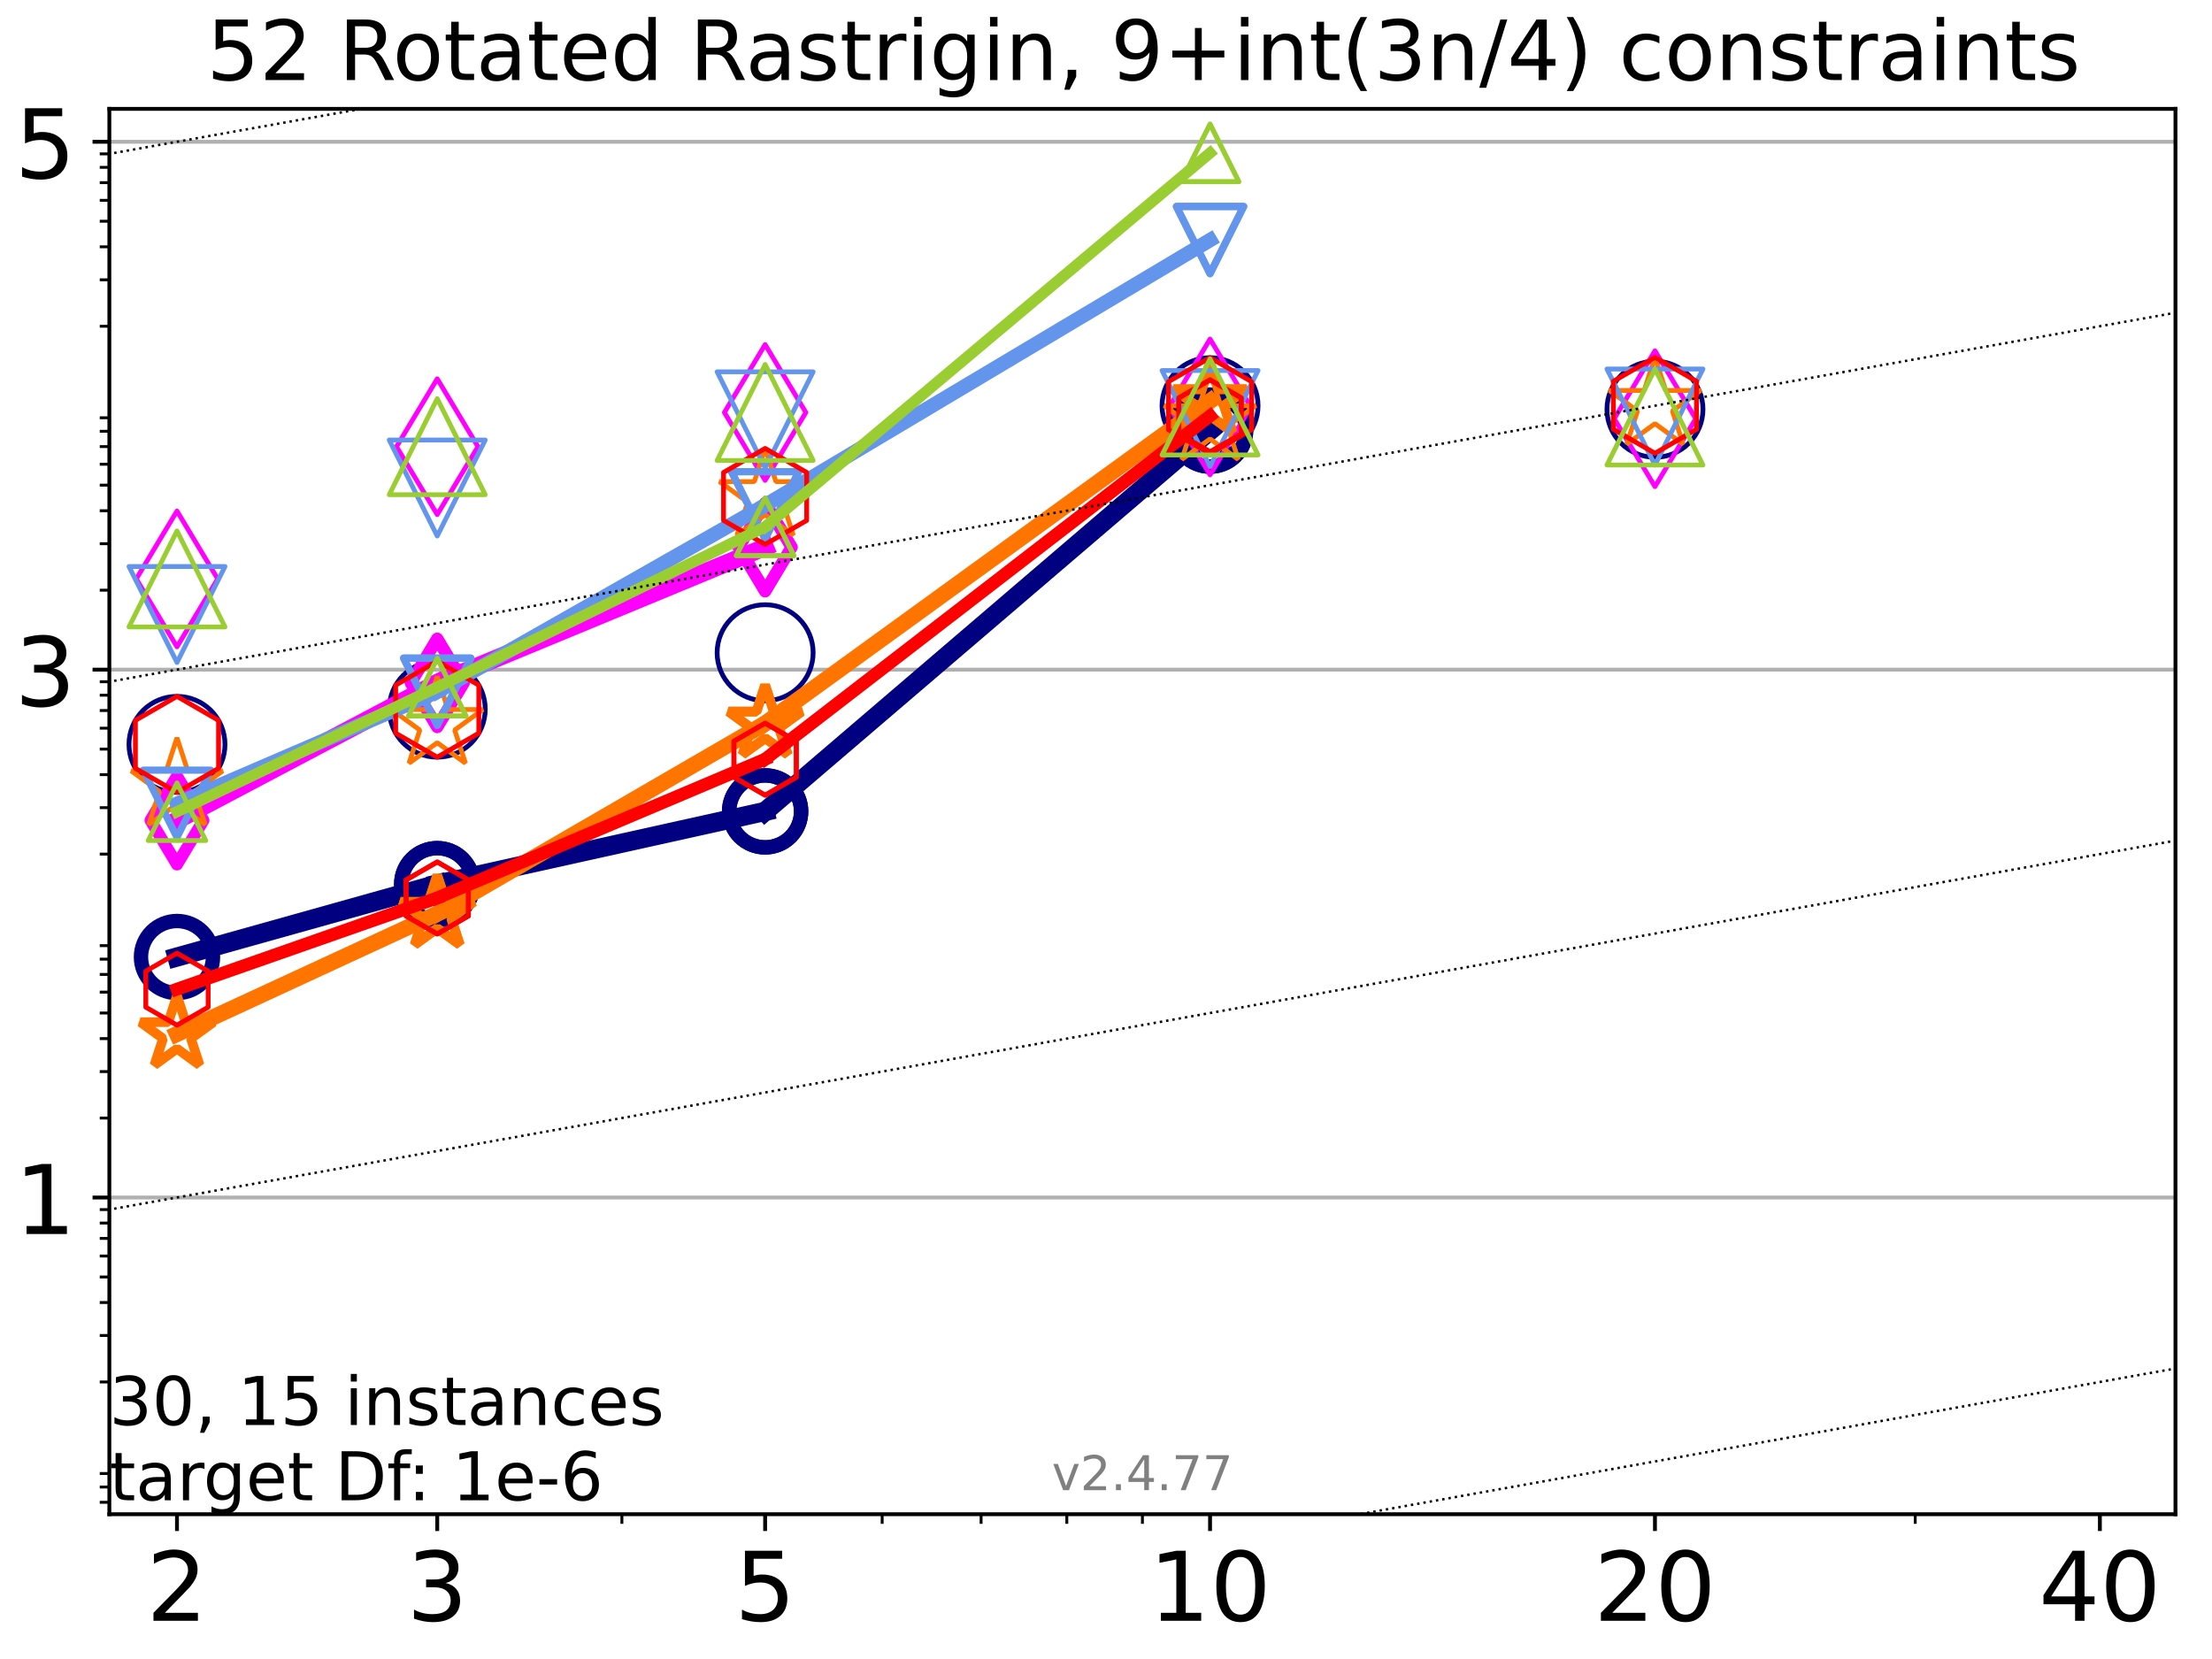 <?xml version="1.0" encoding="utf-8" standalone="no"?>
<!DOCTYPE svg PUBLIC "-//W3C//DTD SVG 1.1//EN"
  "http://www.w3.org/Graphics/SVG/1.1/DTD/svg11.dtd">
<!-- Created with matplotlib (https://matplotlib.org/) -->
<svg height="345.6pt" version="1.1" viewBox="0 0 460.8 345.6" width="460.8pt" xmlns="http://www.w3.org/2000/svg" xmlns:xlink="http://www.w3.org/1999/xlink">
 <defs>
  <style type="text/css">*{stroke-linecap:butt;stroke-linejoin:round;}</style>
 </defs>
 <g id="figure_1">
  <g id="patch_1">
   <path d="M 0 345.6 
L 460.8 345.6 
L 460.8 0 
L 0 0 
z
" style="fill:#ffffff;"/>
  </g>
  <g id="axes_1">
   <g id="patch_2">
    <path d="M 22.78 315.44 
L 453.192 315.44 
L 453.192 22.68 
L 22.78 22.68 
z
" style="fill:#ffffff;"/>
   </g>
   <g id="matplotlib.axis_1">
    <g id="xtick_1">
     <g id="line2d_1">
      <defs>
       <path d="M 0 0 
L 0 3.5 
" id="mae86526957" style="stroke:#000000;stroke-width:0.8;"/>
      </defs>
      <g>
       <use style="stroke:#000000;stroke-width:0.8;" x="36.868" xlink:href="#mae86526957" y="315.44"/>
      </g>
     </g>
     <g id="text_1">
      <!-- 2 -->
      <g transform="translate(30.506 337.637)scale(0.2 -0.2)">
       <defs>
        <path d="M 19.188 8.297 
L 53.609 8.297 
L 53.609 0 
L 7.328 0 
L 7.328 8.297 
Q 12.938 14.109 22.625 23.891 
Q 32.328 33.688 34.812 36.531 
Q 39.547 41.844 41.422 45.531 
Q 43.312 49.219 43.312 52.781 
Q 43.312 58.594 39.234 62.25 
Q 35.156 65.922 28.609 65.922 
Q 23.969 65.922 18.812 64.312 
Q 13.672 62.703 7.812 59.422 
L 7.812 69.391 
Q 13.766 71.781 18.938 73 
Q 24.125 74.219 28.422 74.219 
Q 39.75 74.219 46.484 68.547 
Q 53.219 62.891 53.219 53.422 
Q 53.219 48.922 51.531 44.891 
Q 49.859 40.875 45.406 35.406 
Q 44.188 33.984 37.641 27.219 
Q 31.109 20.453 19.188 8.297 
z
" id="DejaVuSans-50"/>
       </defs>
       <use xlink:href="#DejaVuSans-50"/>
      </g>
     </g>
    </g>
    <g id="xtick_2">
     <g id="line2d_2">
      <g>
       <use style="stroke:#000000;stroke-width:0.8;" x="91.085" xlink:href="#mae86526957" y="315.44"/>
      </g>
     </g>
     <g id="text_2">
      <!-- 3 -->
      <g transform="translate(84.723 337.637)scale(0.2 -0.2)">
       <defs>
        <path d="M 40.578 39.312 
Q 47.656 37.797 51.625 33 
Q 55.609 28.219 55.609 21.188 
Q 55.609 10.406 48.188 4.484 
Q 40.766 -1.422 27.094 -1.422 
Q 22.516 -1.422 17.656 -0.516 
Q 12.797 0.391 7.625 2.203 
L 7.625 11.719 
Q 11.719 9.328 16.594 8.109 
Q 21.484 6.891 26.812 6.891 
Q 36.078 6.891 40.938 10.547 
Q 45.797 14.203 45.797 21.188 
Q 45.797 27.641 41.281 31.266 
Q 36.766 34.906 28.719 34.906 
L 20.219 34.906 
L 20.219 43.016 
L 29.109 43.016 
Q 36.375 43.016 40.234 45.922 
Q 44.094 48.828 44.094 54.297 
Q 44.094 59.906 40.109 62.906 
Q 36.141 65.922 28.719 65.922 
Q 24.656 65.922 20.016 65.031 
Q 15.375 64.156 9.812 62.312 
L 9.812 71.094 
Q 15.438 72.656 20.344 73.438 
Q 25.25 74.219 29.594 74.219 
Q 40.828 74.219 47.359 69.109 
Q 53.906 64.016 53.906 55.328 
Q 53.906 49.266 50.438 45.094 
Q 46.969 40.922 40.578 39.312 
z
" id="DejaVuSans-51"/>
       </defs>
       <use xlink:href="#DejaVuSans-51"/>
      </g>
     </g>
    </g>
    <g id="xtick_3">
     <g id="line2d_3">
      <g>
       <use style="stroke:#000000;stroke-width:0.8;" x="159.39" xlink:href="#mae86526957" y="315.44"/>
      </g>
     </g>
     <g id="text_3">
      <!-- 5 -->
      <g transform="translate(153.028 337.637)scale(0.2 -0.2)">
       <defs>
        <path d="M 10.797 72.906 
L 49.516 72.906 
L 49.516 64.594 
L 19.828 64.594 
L 19.828 46.734 
Q 21.969 47.469 24.109 47.828 
Q 26.266 48.188 28.422 48.188 
Q 40.625 48.188 47.75 41.5 
Q 54.891 34.812 54.891 23.391 
Q 54.891 11.625 47.562 5.094 
Q 40.234 -1.422 26.906 -1.422 
Q 22.312 -1.422 17.547 -0.641 
Q 12.797 0.141 7.719 1.703 
L 7.719 11.625 
Q 12.109 9.234 16.797 8.062 
Q 21.484 6.891 26.703 6.891 
Q 35.156 6.891 40.078 11.328 
Q 45.016 15.766 45.016 23.391 
Q 45.016 31 40.078 35.438 
Q 35.156 39.891 26.703 39.891 
Q 22.75 39.891 18.812 39.016 
Q 14.891 38.141 10.797 36.281 
z
" id="DejaVuSans-53"/>
       </defs>
       <use xlink:href="#DejaVuSans-53"/>
      </g>
     </g>
    </g>
    <g id="xtick_4">
     <g id="line2d_4">
      <g>
       <use style="stroke:#000000;stroke-width:0.8;" x="252.074" xlink:href="#mae86526957" y="315.44"/>
      </g>
     </g>
     <g id="text_4">
      <!-- 10 -->
      <g transform="translate(239.349 337.637)scale(0.2 -0.2)">
       <defs>
        <path d="M 12.406 8.297 
L 28.516 8.297 
L 28.516 63.922 
L 10.984 60.406 
L 10.984 69.391 
L 28.422 72.906 
L 38.281 72.906 
L 38.281 8.297 
L 54.391 8.297 
L 54.391 0 
L 12.406 0 
z
" id="DejaVuSans-49"/>
        <path d="M 31.781 66.406 
Q 24.172 66.406 20.328 58.906 
Q 16.5 51.422 16.5 36.375 
Q 16.5 21.391 20.328 13.891 
Q 24.172 6.391 31.781 6.391 
Q 39.453 6.391 43.281 13.891 
Q 47.125 21.391 47.125 36.375 
Q 47.125 51.422 43.281 58.906 
Q 39.453 66.406 31.781 66.406 
z
M 31.781 74.219 
Q 44.047 74.219 50.516 64.516 
Q 56.984 54.828 56.984 36.375 
Q 56.984 17.969 50.516 8.266 
Q 44.047 -1.422 31.781 -1.422 
Q 19.531 -1.422 13.062 8.266 
Q 6.594 17.969 6.594 36.375 
Q 6.594 54.828 13.062 64.516 
Q 19.531 74.219 31.781 74.219 
z
" id="DejaVuSans-48"/>
       </defs>
       <use xlink:href="#DejaVuSans-49"/>
       <use x="63.623" xlink:href="#DejaVuSans-48"/>
      </g>
     </g>
    </g>
    <g id="xtick_5">
     <g id="line2d_5">
      <g>
       <use style="stroke:#000000;stroke-width:0.8;" x="344.758" xlink:href="#mae86526957" y="315.44"/>
      </g>
     </g>
     <g id="text_5">
      <!-- 20 -->
      <g transform="translate(332.033 337.637)scale(0.2 -0.2)">
       <use xlink:href="#DejaVuSans-50"/>
       <use x="63.623" xlink:href="#DejaVuSans-48"/>
      </g>
     </g>
    </g>
    <g id="xtick_6">
     <g id="line2d_6">
      <g>
       <use style="stroke:#000000;stroke-width:0.8;" x="437.443" xlink:href="#mae86526957" y="315.44"/>
      </g>
     </g>
     <g id="text_6">
      <!-- 40 -->
      <g transform="translate(424.718 337.637)scale(0.2 -0.2)">
       <defs>
        <path d="M 37.797 64.312 
L 12.891 25.391 
L 37.797 25.391 
z
M 35.203 72.906 
L 47.609 72.906 
L 47.609 25.391 
L 58.016 25.391 
L 58.016 17.188 
L 47.609 17.188 
L 47.609 0 
L 37.797 0 
L 37.797 17.188 
L 4.891 17.188 
L 4.891 26.703 
z
" id="DejaVuSans-52"/>
       </defs>
       <use xlink:href="#DejaVuSans-52"/>
       <use x="63.623" xlink:href="#DejaVuSans-48"/>
      </g>
     </g>
    </g>
    <g id="xtick_7">
     <g id="line2d_7">
      <defs>
       <path d="M 0 0 
L 0 2 
" id="m3d53a76d4c" style="stroke:#000000;stroke-width:0.6;"/>
      </defs>
      <g>
       <use style="stroke:#000000;stroke-width:0.6;" x="129.552" xlink:href="#m3d53a76d4c" y="315.44"/>
      </g>
     </g>
    </g>
    <g id="xtick_8">
     <g id="line2d_8">
      <g>
       <use style="stroke:#000000;stroke-width:0.6;" x="183.769" xlink:href="#m3d53a76d4c" y="315.44"/>
      </g>
     </g>
    </g>
    <g id="xtick_9">
     <g id="line2d_9">
      <g>
       <use style="stroke:#000000;stroke-width:0.6;" x="204.381" xlink:href="#m3d53a76d4c" y="315.44"/>
      </g>
     </g>
    </g>
    <g id="xtick_10">
     <g id="line2d_10">
      <g>
       <use style="stroke:#000000;stroke-width:0.6;" x="222.237" xlink:href="#m3d53a76d4c" y="315.44"/>
      </g>
     </g>
    </g>
    <g id="xtick_11">
     <g id="line2d_11">
      <g>
       <use style="stroke:#000000;stroke-width:0.6;" x="237.986" xlink:href="#m3d53a76d4c" y="315.44"/>
      </g>
     </g>
    </g>
    <g id="xtick_12">
     <g id="line2d_12">
      <g>
       <use style="stroke:#000000;stroke-width:0.6;" x="398.975" xlink:href="#m3d53a76d4c" y="315.44"/>
      </g>
     </g>
    </g>
   </g>
   <g id="matplotlib.axis_2">
    <g id="ytick_1">
     <g id="line2d_13">
      <path clip-path="url(#p079cf0fb38)" d="M 22.78 249.462 
L 453.192 249.462 
" style="fill:none;stroke:#b0b0b0;stroke-linecap:square;stroke-width:0.8;"/>
     </g>
     <g id="line2d_14">
      <defs>
       <path d="M 0 0 
L -3.5 0 
" id="mfc56968ac6" style="stroke:#000000;stroke-width:0.8;"/>
      </defs>
      <g>
       <use style="stroke:#000000;stroke-width:0.8;" x="22.78" xlink:href="#mfc56968ac6" y="249.462"/>
      </g>
     </g>
     <g id="text_7">
      <!-- 1 -->
      <g transform="translate(3.055 257.06)scale(0.2 -0.2)">
       <use xlink:href="#DejaVuSans-49"/>
      </g>
     </g>
    </g>
    <g id="ytick_2">
     <g id="line2d_15">
      <path clip-path="url(#p079cf0fb38)" d="M 22.78 139.498 
L 453.192 139.498 
" style="fill:none;stroke:#b0b0b0;stroke-linecap:square;stroke-width:0.8;"/>
     </g>
     <g id="line2d_16">
      <g>
       <use style="stroke:#000000;stroke-width:0.8;" x="22.78" xlink:href="#mfc56968ac6" y="139.498"/>
      </g>
     </g>
     <g id="text_8">
      <!-- 3 -->
      <g transform="translate(3.055 147.096)scale(0.2 -0.2)">
       <use xlink:href="#DejaVuSans-51"/>
      </g>
     </g>
    </g>
    <g id="ytick_3">
     <g id="line2d_17">
      <path clip-path="url(#p079cf0fb38)" d="M 22.78 29.534 
L 453.192 29.534 
" style="fill:none;stroke:#b0b0b0;stroke-linecap:square;stroke-width:0.8;"/>
     </g>
     <g id="line2d_18">
      <g>
       <use style="stroke:#000000;stroke-width:0.8;" x="22.78" xlink:href="#mfc56968ac6" y="29.534"/>
      </g>
     </g>
     <g id="text_9">
      <!-- 5 -->
      <g transform="translate(3.055 37.132)scale(0.2 -0.2)">
       <use xlink:href="#DejaVuSans-53"/>
      </g>
     </g>
    </g>
    <g id="ytick_4">
     <g id="line2d_19">
      <defs>
       <path d="M 0 0 
L -2 0 
" id="m9c754e60b7" style="stroke:#000000;stroke-width:0.6;"/>
      </defs>
      <g>
       <use style="stroke:#000000;stroke-width:0.6;" x="22.78" xlink:href="#m9c754e60b7" y="312.96"/>
      </g>
     </g>
    </g>
    <g id="ytick_5">
     <g id="line2d_20">
      <g>
       <use style="stroke:#000000;stroke-width:0.6;" x="22.78" xlink:href="#m9c754e60b7" y="309.772"/>
      </g>
     </g>
    </g>
    <g id="ytick_6">
     <g id="line2d_21">
      <g>
       <use style="stroke:#000000;stroke-width:0.6;" x="22.78" xlink:href="#m9c754e60b7" y="306.959"/>
      </g>
     </g>
    </g>
    <g id="ytick_7">
     <g id="line2d_22">
      <g>
       <use style="stroke:#000000;stroke-width:0.6;" x="22.78" xlink:href="#m9c754e60b7" y="287.892"/>
      </g>
     </g>
    </g>
    <g id="ytick_8">
     <g id="line2d_23">
      <g>
       <use style="stroke:#000000;stroke-width:0.6;" x="22.78" xlink:href="#m9c754e60b7" y="278.211"/>
      </g>
     </g>
    </g>
    <g id="ytick_9">
     <g id="line2d_24">
      <g>
       <use style="stroke:#000000;stroke-width:0.6;" x="22.78" xlink:href="#m9c754e60b7" y="271.341"/>
      </g>
     </g>
    </g>
    <g id="ytick_10">
     <g id="line2d_25">
      <g>
       <use style="stroke:#000000;stroke-width:0.6;" x="22.78" xlink:href="#m9c754e60b7" y="266.013"/>
      </g>
     </g>
    </g>
    <g id="ytick_11">
     <g id="line2d_26">
      <g>
       <use style="stroke:#000000;stroke-width:0.6;" x="22.78" xlink:href="#m9c754e60b7" y="261.659"/>
      </g>
     </g>
    </g>
    <g id="ytick_12">
     <g id="line2d_27">
      <g>
       <use style="stroke:#000000;stroke-width:0.6;" x="22.78" xlink:href="#m9c754e60b7" y="257.978"/>
      </g>
     </g>
    </g>
    <g id="ytick_13">
     <g id="line2d_28">
      <g>
       <use style="stroke:#000000;stroke-width:0.6;" x="22.78" xlink:href="#m9c754e60b7" y="254.79"/>
      </g>
     </g>
    </g>
    <g id="ytick_14">
     <g id="line2d_29">
      <g>
       <use style="stroke:#000000;stroke-width:0.6;" x="22.78" xlink:href="#m9c754e60b7" y="251.977"/>
      </g>
     </g>
    </g>
    <g id="ytick_15">
     <g id="line2d_30">
      <g>
       <use style="stroke:#000000;stroke-width:0.6;" x="22.78" xlink:href="#m9c754e60b7" y="232.91"/>
      </g>
     </g>
    </g>
    <g id="ytick_16">
     <g id="line2d_31">
      <g>
       <use style="stroke:#000000;stroke-width:0.6;" x="22.78" xlink:href="#m9c754e60b7" y="223.229"/>
      </g>
     </g>
    </g>
    <g id="ytick_17">
     <g id="line2d_32">
      <g>
       <use style="stroke:#000000;stroke-width:0.6;" x="22.78" xlink:href="#m9c754e60b7" y="216.359"/>
      </g>
     </g>
    </g>
    <g id="ytick_18">
     <g id="line2d_33">
      <g>
       <use style="stroke:#000000;stroke-width:0.6;" x="22.78" xlink:href="#m9c754e60b7" y="211.031"/>
      </g>
     </g>
    </g>
    <g id="ytick_19">
     <g id="line2d_34">
      <g>
       <use style="stroke:#000000;stroke-width:0.6;" x="22.78" xlink:href="#m9c754e60b7" y="206.677"/>
      </g>
     </g>
    </g>
    <g id="ytick_20">
     <g id="line2d_35">
      <g>
       <use style="stroke:#000000;stroke-width:0.6;" x="22.78" xlink:href="#m9c754e60b7" y="202.997"/>
      </g>
     </g>
    </g>
    <g id="ytick_21">
     <g id="line2d_36">
      <g>
       <use style="stroke:#000000;stroke-width:0.6;" x="22.78" xlink:href="#m9c754e60b7" y="199.808"/>
      </g>
     </g>
    </g>
    <g id="ytick_22">
     <g id="line2d_37">
      <g>
       <use style="stroke:#000000;stroke-width:0.6;" x="22.78" xlink:href="#m9c754e60b7" y="196.996"/>
      </g>
     </g>
    </g>
    <g id="ytick_23">
     <g id="line2d_38">
      <g>
       <use style="stroke:#000000;stroke-width:0.6;" x="22.78" xlink:href="#m9c754e60b7" y="177.928"/>
      </g>
     </g>
    </g>
    <g id="ytick_24">
     <g id="line2d_39">
      <g>
       <use style="stroke:#000000;stroke-width:0.6;" x="22.78" xlink:href="#m9c754e60b7" y="168.247"/>
      </g>
     </g>
    </g>
    <g id="ytick_25">
     <g id="line2d_40">
      <g>
       <use style="stroke:#000000;stroke-width:0.6;" x="22.78" xlink:href="#m9c754e60b7" y="161.377"/>
      </g>
     </g>
    </g>
    <g id="ytick_26">
     <g id="line2d_41">
      <g>
       <use style="stroke:#000000;stroke-width:0.6;" x="22.78" xlink:href="#m9c754e60b7" y="156.049"/>
      </g>
     </g>
    </g>
    <g id="ytick_27">
     <g id="line2d_42">
      <g>
       <use style="stroke:#000000;stroke-width:0.6;" x="22.78" xlink:href="#m9c754e60b7" y="151.695"/>
      </g>
     </g>
    </g>
    <g id="ytick_28">
     <g id="line2d_43">
      <g>
       <use style="stroke:#000000;stroke-width:0.6;" x="22.78" xlink:href="#m9c754e60b7" y="148.015"/>
      </g>
     </g>
    </g>
    <g id="ytick_29">
     <g id="line2d_44">
      <g>
       <use style="stroke:#000000;stroke-width:0.6;" x="22.78" xlink:href="#m9c754e60b7" y="144.826"/>
      </g>
     </g>
    </g>
    <g id="ytick_30">
     <g id="line2d_45">
      <g>
       <use style="stroke:#000000;stroke-width:0.6;" x="22.78" xlink:href="#m9c754e60b7" y="142.014"/>
      </g>
     </g>
    </g>
    <g id="ytick_31">
     <g id="line2d_46">
      <g>
       <use style="stroke:#000000;stroke-width:0.6;" x="22.78" xlink:href="#m9c754e60b7" y="122.947"/>
      </g>
     </g>
    </g>
    <g id="ytick_32">
     <g id="line2d_47">
      <g>
       <use style="stroke:#000000;stroke-width:0.6;" x="22.78" xlink:href="#m9c754e60b7" y="113.265"/>
      </g>
     </g>
    </g>
    <g id="ytick_33">
     <g id="line2d_48">
      <g>
       <use style="stroke:#000000;stroke-width:0.6;" x="22.78" xlink:href="#m9c754e60b7" y="106.395"/>
      </g>
     </g>
    </g>
    <g id="ytick_34">
     <g id="line2d_49">
      <g>
       <use style="stroke:#000000;stroke-width:0.6;" x="22.78" xlink:href="#m9c754e60b7" y="101.067"/>
      </g>
     </g>
    </g>
    <g id="ytick_35">
     <g id="line2d_50">
      <g>
       <use style="stroke:#000000;stroke-width:0.6;" x="22.78" xlink:href="#m9c754e60b7" y="96.713"/>
      </g>
     </g>
    </g>
    <g id="ytick_36">
     <g id="line2d_51">
      <g>
       <use style="stroke:#000000;stroke-width:0.6;" x="22.78" xlink:href="#m9c754e60b7" y="93.033"/>
      </g>
     </g>
    </g>
    <g id="ytick_37">
     <g id="line2d_52">
      <g>
       <use style="stroke:#000000;stroke-width:0.6;" x="22.78" xlink:href="#m9c754e60b7" y="89.844"/>
      </g>
     </g>
    </g>
    <g id="ytick_38">
     <g id="line2d_53">
      <g>
       <use style="stroke:#000000;stroke-width:0.6;" x="22.78" xlink:href="#m9c754e60b7" y="87.032"/>
      </g>
     </g>
    </g>
    <g id="ytick_39">
     <g id="line2d_54">
      <g>
       <use style="stroke:#000000;stroke-width:0.6;" x="22.78" xlink:href="#m9c754e60b7" y="67.965"/>
      </g>
     </g>
    </g>
    <g id="ytick_40">
     <g id="line2d_55">
      <g>
       <use style="stroke:#000000;stroke-width:0.6;" x="22.78" xlink:href="#m9c754e60b7" y="58.283"/>
      </g>
     </g>
    </g>
    <g id="ytick_41">
     <g id="line2d_56">
      <g>
       <use style="stroke:#000000;stroke-width:0.6;" x="22.78" xlink:href="#m9c754e60b7" y="51.413"/>
      </g>
     </g>
    </g>
    <g id="ytick_42">
     <g id="line2d_57">
      <g>
       <use style="stroke:#000000;stroke-width:0.6;" x="22.78" xlink:href="#m9c754e60b7" y="46.085"/>
      </g>
     </g>
    </g>
    <g id="ytick_43">
     <g id="line2d_58">
      <g>
       <use style="stroke:#000000;stroke-width:0.6;" x="22.78" xlink:href="#m9c754e60b7" y="41.732"/>
      </g>
     </g>
    </g>
    <g id="ytick_44">
     <g id="line2d_59">
      <g>
       <use style="stroke:#000000;stroke-width:0.6;" x="22.78" xlink:href="#m9c754e60b7" y="38.051"/>
      </g>
     </g>
    </g>
    <g id="ytick_45">
     <g id="line2d_60">
      <g>
       <use style="stroke:#000000;stroke-width:0.6;" x="22.78" xlink:href="#m9c754e60b7" y="34.862"/>
      </g>
     </g>
    </g>
    <g id="ytick_46">
     <g id="line2d_61">
      <g>
       <use style="stroke:#000000;stroke-width:0.6;" x="22.78" xlink:href="#m9c754e60b7" y="32.05"/>
      </g>
     </g>
    </g>
   </g>
   <g id="line2d_62">
    <path clip-path="url(#p079cf0fb38)" d="M 36.868 199.364 
L 91.085 184.18 
" style="fill:none;stroke:#000080;stroke-linecap:square;stroke-width:4;"/>
    <defs>
     <path d="M 0 7.5 
C 1.989 7.5 3.897 6.71 5.303 5.303 
C 6.71 3.897 7.5 1.989 7.5 0 
C 7.5 -1.989 6.71 -3.897 5.303 -5.303 
C 3.897 -6.71 1.989 -7.5 0 -7.5 
C -1.989 -7.5 -3.897 -6.71 -5.303 -5.303 
C -6.71 -3.897 -7.5 -1.989 -7.5 0 
C -7.5 1.989 -6.71 3.897 -5.303 5.303 
C -3.897 6.71 -1.989 7.5 0 7.5 
z
" id="mf73262ace4" style="stroke:#000080;stroke-width:3;"/>
    </defs>
    <g clip-path="url(#p079cf0fb38)">
     <use style="fill-opacity:0;stroke:#000080;stroke-width:3;" x="36.868" xlink:href="#mf73262ace4" y="199.364"/>
     <use style="fill-opacity:0;stroke:#000080;stroke-width:3;" x="91.085" xlink:href="#mf73262ace4" y="184.18"/>
    </g>
   </g>
   <g id="line2d_63">
    <path clip-path="url(#p079cf0fb38)" d="M 91.085 184.18 
L 159.39 169.027 
" style="fill:none;stroke:#000080;stroke-linecap:square;stroke-width:4;"/>
    <g clip-path="url(#p079cf0fb38)">
     <use style="fill-opacity:0;stroke:#000080;stroke-width:3;" x="91.085" xlink:href="#mf73262ace4" y="184.18"/>
     <use style="fill-opacity:0;stroke:#000080;stroke-width:3;" x="159.39" xlink:href="#mf73262ace4" y="169.027"/>
    </g>
   </g>
   <g id="line2d_64">
    <path clip-path="url(#p079cf0fb38)" d="M 159.39 169.027 
L 252.074 89.705 
" style="fill:none;stroke:#000080;stroke-linecap:square;stroke-width:4;"/>
    <g clip-path="url(#p079cf0fb38)">
     <use style="fill-opacity:0;stroke:#000080;stroke-width:3;" x="159.39" xlink:href="#mf73262ace4" y="169.027"/>
     <use style="fill-opacity:0;stroke:#000080;stroke-width:3;" x="252.074" xlink:href="#mf73262ace4" y="89.705"/>
    </g>
   </g>
   <g id="line2d_65">
    <path clip-path="url(#p079cf0fb38)" d="M 252.074 89.705 
" style="fill:none;stroke:#000080;stroke-linecap:square;stroke-width:4;"/>
    <g clip-path="url(#p079cf0fb38)">
     <use style="fill-opacity:0;stroke:#000080;stroke-width:3;" x="252.074" xlink:href="#mf73262ace4" y="89.705"/>
    </g>
   </g>
   <g id="line2d_66"/>
   <g id="line2d_67">
    <defs>
     <path d="M 0 10 
C 2.652 10 5.196 8.946 7.071 7.071 
C 8.946 5.196 10 2.652 10 0 
C 10 -2.652 8.946 -5.196 7.071 -7.071 
C 5.196 -8.946 2.652 -10 0 -10 
C -2.652 -10 -5.196 -8.946 -7.071 -7.071 
C -8.946 -5.196 -10 -2.652 -10 0 
C -10 2.652 -8.946 5.196 -7.071 7.071 
C -5.196 8.946 -2.652 10 0 10 
z
" id="m2a3a2e7d68" style="stroke:#000080;"/>
    </defs>
    <g clip-path="url(#p079cf0fb38)">
     <use style="fill-opacity:0;stroke:#000080;" x="36.868" xlink:href="#m2a3a2e7d68" y="155.067"/>
     <use style="fill-opacity:0;stroke:#000080;" x="91.085" xlink:href="#m2a3a2e7d68" y="147.732"/>
     <use style="fill-opacity:0;stroke:#000080;" x="159.39" xlink:href="#m2a3a2e7d68" y="135.974"/>
     <use style="fill-opacity:0;stroke:#000080;" x="252.074" xlink:href="#m2a3a2e7d68" y="84.512"/>
     <use style="fill-opacity:0;stroke:#000080;" x="344.758" xlink:href="#m2a3a2e7d68" y="85.258"/>
    </g>
   </g>
   <g id="line2d_68">
    <path clip-path="url(#p079cf0fb38)" d="M 36.868 170.89 
L 91.085 142.253 
" style="fill:none;stroke:#ff00ff;stroke-linecap:square;stroke-width:3.667;"/>
    <defs>
     <path d="M -0 9.192 
L 5.515 0 
L 0 -9.192 
L -5.515 -0 
z
" id="m92e50d3ba0" style="stroke:#ff00ff;stroke-linejoin:miter;stroke-width:2.5;"/>
    </defs>
    <g clip-path="url(#p079cf0fb38)">
     <use style="fill-opacity:0;stroke:#ff00ff;stroke-linejoin:miter;stroke-width:2.5;" x="36.868" xlink:href="#m92e50d3ba0" y="170.89"/>
     <use style="fill-opacity:0;stroke:#ff00ff;stroke-linejoin:miter;stroke-width:2.5;" x="91.085" xlink:href="#m92e50d3ba0" y="142.253"/>
    </g>
   </g>
   <g id="line2d_69">
    <path clip-path="url(#p079cf0fb38)" d="M 91.085 142.253 
L 159.39 113.993 
" style="fill:none;stroke:#ff00ff;stroke-linecap:square;stroke-width:3.667;"/>
    <g clip-path="url(#p079cf0fb38)">
     <use style="fill-opacity:0;stroke:#ff00ff;stroke-linejoin:miter;stroke-width:2.5;" x="91.085" xlink:href="#m92e50d3ba0" y="142.253"/>
     <use style="fill-opacity:0;stroke:#ff00ff;stroke-linejoin:miter;stroke-width:2.5;" x="159.39" xlink:href="#m92e50d3ba0" y="113.993"/>
    </g>
   </g>
   <g id="line2d_70">
    <path clip-path="url(#p079cf0fb38)" d="M 159.39 113.993 
" style="fill:none;stroke:#ff00ff;stroke-linecap:square;stroke-width:3.667;"/>
    <g clip-path="url(#p079cf0fb38)">
     <use style="fill-opacity:0;stroke:#ff00ff;stroke-linejoin:miter;stroke-width:2.5;" x="159.39" xlink:href="#m92e50d3ba0" y="113.993"/>
    </g>
   </g>
   <g id="line2d_71"/>
   <g id="line2d_72">
    <defs>
     <path d="M -0 14.142 
L 8.485 0 
L -0 -14.142 
L -8.485 -0 
z
" id="mb8b809260b" style="stroke:#ff00ff;stroke-linejoin:miter;"/>
    </defs>
    <g clip-path="url(#p079cf0fb38)">
     <use style="fill-opacity:0;stroke:#ff00ff;stroke-linejoin:miter;" x="36.868" xlink:href="#mb8b809260b" y="120.6"/>
     <use style="fill-opacity:0;stroke:#ff00ff;stroke-linejoin:miter;" x="91.085" xlink:href="#mb8b809260b" y="93.053"/>
     <use style="fill-opacity:0;stroke:#ff00ff;stroke-linejoin:miter;" x="159.39" xlink:href="#mb8b809260b" y="85.923"/>
     <use style="fill-opacity:0;stroke:#ff00ff;stroke-linejoin:miter;" x="252.074" xlink:href="#mb8b809260b" y="84.778"/>
     <use style="fill-opacity:0;stroke:#ff00ff;stroke-linejoin:miter;" x="344.758" xlink:href="#mb8b809260b" y="87.225"/>
    </g>
   </g>
   <g id="line2d_73">
    <path clip-path="url(#p079cf0fb38)" d="M 36.868 215.404 
L 91.085 190.335 
" style="fill:none;stroke:#ff7500;stroke-linecap:square;stroke-width:3.333;"/>
    <defs>
     <path d="M 0 -8 
L -1.796 -2.472 
L -7.608 -2.472 
L -2.906 0.944 
L -4.702 6.472 
L -0 3.056 
L 4.702 6.472 
L 2.906 0.944 
L 7.608 -2.472 
L 1.796 -2.472 
z
" id="m370c3e8945" style="stroke:#ff7500;stroke-linejoin:bevel;stroke-width:2;"/>
    </defs>
    <g clip-path="url(#p079cf0fb38)">
     <use style="fill-opacity:0;stroke:#ff7500;stroke-linejoin:bevel;stroke-width:2;" x="36.868" xlink:href="#m370c3e8945" y="215.404"/>
     <use style="fill-opacity:0;stroke:#ff7500;stroke-linejoin:bevel;stroke-width:2;" x="91.085" xlink:href="#m370c3e8945" y="190.335"/>
    </g>
   </g>
   <g id="line2d_74">
    <path clip-path="url(#p079cf0fb38)" d="M 91.085 190.335 
L 159.39 150.712 
" style="fill:none;stroke:#ff7500;stroke-linecap:square;stroke-width:3.333;"/>
    <g clip-path="url(#p079cf0fb38)">
     <use style="fill-opacity:0;stroke:#ff7500;stroke-linejoin:bevel;stroke-width:2;" x="91.085" xlink:href="#m370c3e8945" y="190.335"/>
     <use style="fill-opacity:0;stroke:#ff7500;stroke-linejoin:bevel;stroke-width:2;" x="159.39" xlink:href="#m370c3e8945" y="150.712"/>
    </g>
   </g>
   <g id="line2d_75">
    <path clip-path="url(#p079cf0fb38)" d="M 159.39 150.712 
L 252.074 83.554 
" style="fill:none;stroke:#ff7500;stroke-linecap:square;stroke-width:3.333;"/>
    <g clip-path="url(#p079cf0fb38)">
     <use style="fill-opacity:0;stroke:#ff7500;stroke-linejoin:bevel;stroke-width:2;" x="159.39" xlink:href="#m370c3e8945" y="150.712"/>
     <use style="fill-opacity:0;stroke:#ff7500;stroke-linejoin:bevel;stroke-width:2;" x="252.074" xlink:href="#m370c3e8945" y="83.554"/>
    </g>
   </g>
   <g id="line2d_76">
    <path clip-path="url(#p079cf0fb38)" d="M 252.074 83.554 
" style="fill:none;stroke:#ff7500;stroke-linecap:square;stroke-width:3.333;"/>
    <g clip-path="url(#p079cf0fb38)">
     <use style="fill-opacity:0;stroke:#ff7500;stroke-linejoin:bevel;stroke-width:2;" x="252.074" xlink:href="#m370c3e8945" y="83.554"/>
    </g>
   </g>
   <g id="line2d_77"/>
   <g id="line2d_78">
    <defs>
     <path d="M 0 -10 
L -2.245 -3.09 
L -9.511 -3.09 
L -3.633 1.18 
L -5.878 8.09 
L -0 3.82 
L 5.878 8.09 
L 3.633 1.18 
L 9.511 -3.09 
L 2.245 -3.09 
z
" id="m6807cec8c3" style="stroke:#ff7500;stroke-linejoin:bevel;"/>
    </defs>
    <g clip-path="url(#p079cf0fb38)">
     <use style="fill-opacity:0;stroke:#ff7500;stroke-linejoin:bevel;" x="36.868" xlink:href="#m6807cec8c3" y="163.695"/>
     <use style="fill-opacity:0;stroke:#ff7500;stroke-linejoin:bevel;" x="91.085" xlink:href="#m6807cec8c3" y="150.9"/>
     <use style="fill-opacity:0;stroke:#ff7500;stroke-linejoin:bevel;" x="159.39" xlink:href="#m6807cec8c3" y="103.415"/>
     <use style="fill-opacity:0;stroke:#ff7500;stroke-linejoin:bevel;" x="252.074" xlink:href="#m6807cec8c3" y="87.613"/>
     <use style="fill-opacity:0;stroke:#ff7500;stroke-linejoin:bevel;" x="344.758" xlink:href="#m6807cec8c3" y="84.432"/>
    </g>
   </g>
   <g id="line2d_79">
    <path clip-path="url(#p079cf0fb38)" d="M 36.868 167.435 
L 91.085 144.098 
" style="fill:none;stroke:#6495ed;stroke-linecap:square;stroke-width:3;"/>
    <defs>
     <path d="M -0 7 
L 7 -7 
L -7 -7 
z
" id="ma1ab4fda0b" style="stroke:#6495ed;stroke-linejoin:miter;stroke-width:1.5;"/>
    </defs>
    <g clip-path="url(#p079cf0fb38)">
     <use style="fill-opacity:0;stroke:#6495ed;stroke-linejoin:miter;stroke-width:1.5;" x="36.868" xlink:href="#ma1ab4fda0b" y="167.435"/>
     <use style="fill-opacity:0;stroke:#6495ed;stroke-linejoin:miter;stroke-width:1.5;" x="91.085" xlink:href="#ma1ab4fda0b" y="144.098"/>
    </g>
   </g>
   <g id="line2d_80">
    <path clip-path="url(#p079cf0fb38)" d="M 91.085 144.098 
L 159.39 105.256 
" style="fill:none;stroke:#6495ed;stroke-linecap:square;stroke-width:3;"/>
    <g clip-path="url(#p079cf0fb38)">
     <use style="fill-opacity:0;stroke:#6495ed;stroke-linejoin:miter;stroke-width:1.5;" x="91.085" xlink:href="#ma1ab4fda0b" y="144.098"/>
     <use style="fill-opacity:0;stroke:#6495ed;stroke-linejoin:miter;stroke-width:1.5;" x="159.39" xlink:href="#ma1ab4fda0b" y="105.256"/>
    </g>
   </g>
   <g id="line2d_81">
    <path clip-path="url(#p079cf0fb38)" d="M 159.39 105.256 
L 252.074 50.011 
" style="fill:none;stroke:#6495ed;stroke-linecap:square;stroke-width:3;"/>
    <g clip-path="url(#p079cf0fb38)">
     <use style="fill-opacity:0;stroke:#6495ed;stroke-linejoin:miter;stroke-width:1.5;" x="159.39" xlink:href="#ma1ab4fda0b" y="105.256"/>
     <use style="fill-opacity:0;stroke:#6495ed;stroke-linejoin:miter;stroke-width:1.5;" x="252.074" xlink:href="#ma1ab4fda0b" y="50.011"/>
    </g>
   </g>
   <g id="line2d_82">
    <path clip-path="url(#p079cf0fb38)" d="M 252.074 50.011 
" style="fill:none;stroke:#6495ed;stroke-linecap:square;stroke-width:3;"/>
    <g clip-path="url(#p079cf0fb38)">
     <use style="fill-opacity:0;stroke:#6495ed;stroke-linejoin:miter;stroke-width:1.5;" x="252.074" xlink:href="#ma1ab4fda0b" y="50.011"/>
    </g>
   </g>
   <g id="line2d_83"/>
   <g id="line2d_84">
    <defs>
     <path d="M -0 10 
L 10 -10 
L -10 -10 
z
" id="m857083b3bb" style="stroke:#6495ed;stroke-linejoin:miter;"/>
    </defs>
    <g clip-path="url(#p079cf0fb38)">
     <use style="fill-opacity:0;stroke:#6495ed;stroke-linejoin:miter;" x="36.868" xlink:href="#m857083b3bb" y="128.015"/>
     <use style="fill-opacity:0;stroke:#6495ed;stroke-linejoin:miter;" x="91.085" xlink:href="#m857083b3bb" y="101.663"/>
     <use style="fill-opacity:0;stroke:#6495ed;stroke-linejoin:miter;" x="159.39" xlink:href="#m857083b3bb" y="87.459"/>
     <use style="fill-opacity:0;stroke:#6495ed;stroke-linejoin:miter;" x="252.074" xlink:href="#m857083b3bb" y="87.188"/>
     <use style="fill-opacity:0;stroke:#6495ed;stroke-linejoin:miter;" x="344.758" xlink:href="#m857083b3bb" y="86.873"/>
    </g>
   </g>
   <g id="line2d_85">
    <path clip-path="url(#p079cf0fb38)" d="M 36.868 206.062 
L 91.085 187.06 
" style="fill:none;stroke:#ff0000;stroke-linecap:square;stroke-width:2.667;"/>
    <defs>
     <path d="M 0 -7.5 
L -6.495 -3.75 
L -6.495 3.75 
L -0 7.5 
L 6.495 3.75 
L 6.495 -3.75 
z
" id="mc0e307cf5b" style="stroke:#ff0000;stroke-linejoin:miter;"/>
    </defs>
    <g clip-path="url(#p079cf0fb38)">
     <use style="fill-opacity:0;stroke:#ff0000;stroke-linejoin:miter;" x="36.868" xlink:href="#mc0e307cf5b" y="206.062"/>
     <use style="fill-opacity:0;stroke:#ff0000;stroke-linejoin:miter;" x="91.085" xlink:href="#mc0e307cf5b" y="187.06"/>
    </g>
   </g>
   <g id="line2d_86">
    <path clip-path="url(#p079cf0fb38)" d="M 91.085 187.06 
L 159.39 158.154 
" style="fill:none;stroke:#ff0000;stroke-linecap:square;stroke-width:2.667;"/>
    <g clip-path="url(#p079cf0fb38)">
     <use style="fill-opacity:0;stroke:#ff0000;stroke-linejoin:miter;" x="91.085" xlink:href="#mc0e307cf5b" y="187.06"/>
     <use style="fill-opacity:0;stroke:#ff0000;stroke-linejoin:miter;" x="159.39" xlink:href="#mc0e307cf5b" y="158.154"/>
    </g>
   </g>
   <g id="line2d_87">
    <path clip-path="url(#p079cf0fb38)" d="M 159.39 158.154 
L 252.074 86.637 
" style="fill:none;stroke:#ff0000;stroke-linecap:square;stroke-width:2.667;"/>
    <g clip-path="url(#p079cf0fb38)">
     <use style="fill-opacity:0;stroke:#ff0000;stroke-linejoin:miter;" x="159.39" xlink:href="#mc0e307cf5b" y="158.154"/>
     <use style="fill-opacity:0;stroke:#ff0000;stroke-linejoin:miter;" x="252.074" xlink:href="#mc0e307cf5b" y="86.637"/>
    </g>
   </g>
   <g id="line2d_88">
    <path clip-path="url(#p079cf0fb38)" d="M 252.074 86.637 
" style="fill:none;stroke:#ff0000;stroke-linecap:square;stroke-width:2.667;"/>
    <g clip-path="url(#p079cf0fb38)">
     <use style="fill-opacity:0;stroke:#ff0000;stroke-linejoin:miter;" x="252.074" xlink:href="#mc0e307cf5b" y="86.637"/>
    </g>
   </g>
   <g id="line2d_89"/>
   <g id="line2d_90">
    <defs>
     <path d="M 0 -10 
L -8.66 -5 
L -8.66 5 
L -0 10 
L 8.66 5 
L 8.66 -5 
z
" id="mc508563a2e" style="stroke:#ff0000;stroke-linejoin:miter;"/>
    </defs>
    <g clip-path="url(#p079cf0fb38)">
     <use style="fill-opacity:0;stroke:#ff0000;stroke-linejoin:miter;" x="36.868" xlink:href="#mc508563a2e" y="155.067"/>
     <use style="fill-opacity:0;stroke:#ff0000;stroke-linejoin:miter;" x="91.085" xlink:href="#mc508563a2e" y="147.732"/>
     <use style="fill-opacity:0;stroke:#ff0000;stroke-linejoin:miter;" x="159.39" xlink:href="#mc508563a2e" y="103.415"/>
     <use style="fill-opacity:0;stroke:#ff0000;stroke-linejoin:miter;" x="252.074" xlink:href="#mc508563a2e" y="84.512"/>
     <use style="fill-opacity:0;stroke:#ff0000;stroke-linejoin:miter;" x="344.758" xlink:href="#mc508563a2e" y="84.432"/>
    </g>
   </g>
   <g id="line2d_91">
    <path clip-path="url(#p079cf0fb38)" d="M 36.868 169.1 
L 91.085 143.158 
" style="fill:none;stroke:#9acd32;stroke-linecap:square;stroke-width:2.333;"/>
    <defs>
     <path d="M 0 -6 
L -6 6 
L 6 6 
z
" id="m6e98302b5c" style="stroke:#9acd32;stroke-linejoin:miter;"/>
    </defs>
    <g clip-path="url(#p079cf0fb38)">
     <use style="fill-opacity:0;stroke:#9acd32;stroke-linejoin:miter;" x="36.868" xlink:href="#m6e98302b5c" y="169.1"/>
     <use style="fill-opacity:0;stroke:#9acd32;stroke-linejoin:miter;" x="91.085" xlink:href="#m6e98302b5c" y="143.158"/>
    </g>
   </g>
   <g id="line2d_92">
    <path clip-path="url(#p079cf0fb38)" d="M 91.085 143.158 
L 159.39 109.751 
" style="fill:none;stroke:#9acd32;stroke-linecap:square;stroke-width:2.333;"/>
    <g clip-path="url(#p079cf0fb38)">
     <use style="fill-opacity:0;stroke:#9acd32;stroke-linejoin:miter;" x="91.085" xlink:href="#m6e98302b5c" y="143.158"/>
     <use style="fill-opacity:0;stroke:#9acd32;stroke-linejoin:miter;" x="159.39" xlink:href="#m6e98302b5c" y="109.751"/>
    </g>
   </g>
   <g id="line2d_93">
    <path clip-path="url(#p079cf0fb38)" d="M 159.39 109.751 
L 252.074 31.857 
" style="fill:none;stroke:#9acd32;stroke-linecap:square;stroke-width:2.333;"/>
    <g clip-path="url(#p079cf0fb38)">
     <use style="fill-opacity:0;stroke:#9acd32;stroke-linejoin:miter;" x="159.39" xlink:href="#m6e98302b5c" y="109.751"/>
     <use style="fill-opacity:0;stroke:#9acd32;stroke-linejoin:miter;" x="252.074" xlink:href="#m6e98302b5c" y="31.857"/>
    </g>
   </g>
   <g id="line2d_94">
    <path clip-path="url(#p079cf0fb38)" d="M 252.074 31.857 
" style="fill:none;stroke:#9acd32;stroke-linecap:square;stroke-width:2.333;"/>
    <g clip-path="url(#p079cf0fb38)">
     <use style="fill-opacity:0;stroke:#9acd32;stroke-linejoin:miter;" x="252.074" xlink:href="#m6e98302b5c" y="31.857"/>
    </g>
   </g>
   <g id="line2d_95"/>
   <g id="line2d_96">
    <defs>
     <path d="M 0 -10 
L -10 10 
L 10 10 
z
" id="mecd9dfe725" style="stroke:#9acd32;stroke-linejoin:miter;"/>
    </defs>
    <g clip-path="url(#p079cf0fb38)">
     <use style="fill-opacity:0;stroke:#9acd32;stroke-linejoin:miter;" x="36.868" xlink:href="#mecd9dfe725" y="120.6"/>
     <use style="fill-opacity:0;stroke:#9acd32;stroke-linejoin:miter;" x="91.085" xlink:href="#mecd9dfe725" y="93.053"/>
     <use style="fill-opacity:0;stroke:#9acd32;stroke-linejoin:miter;" x="159.39" xlink:href="#mecd9dfe725" y="85.923"/>
     <use style="fill-opacity:0;stroke:#9acd32;stroke-linejoin:miter;" x="252.074" xlink:href="#mecd9dfe725" y="84.778"/>
     <use style="fill-opacity:0;stroke:#9acd32;stroke-linejoin:miter;" x="344.758" xlink:href="#mecd9dfe725" y="86.873"/>
    </g>
   </g>
   <g id="line2d_97"/>
   <g id="line2d_98">
    <path clip-path="url(#p079cf0fb38)" d="M 108.689 346.6 
L 461.8 283.543 
" style="fill:none;stroke:#000000;stroke-dasharray:0.5,0.825;stroke-dashoffset:0;stroke-width:0.5;"/>
   </g>
   <g id="line2d_99">
    <path clip-path="url(#p079cf0fb38)" d="M -1 256.224 
L 461.8 173.579 
" style="fill:none;stroke:#000000;stroke-dasharray:0.5,0.825;stroke-dashoffset:0;stroke-width:0.5;"/>
   </g>
   <g id="line2d_100">
    <path clip-path="url(#p079cf0fb38)" d="M -1 146.26 
L 461.8 63.615 
" style="fill:none;stroke:#000000;stroke-dasharray:0.5,0.825;stroke-dashoffset:0;stroke-width:0.5;"/>
   </g>
   <g id="line2d_101">
    <path clip-path="url(#p079cf0fb38)" d="M -1 36.296 
L 207.853 -1 
" style="fill:none;stroke:#000000;stroke-dasharray:0.5,0.825;stroke-dashoffset:0;stroke-width:0.5;"/>
   </g>
   <g id="line2d_102">
    <path clip-path="url(#p079cf0fb38)" style="fill:none;stroke:#000000;stroke-dasharray:0.5,0.825;stroke-dashoffset:0;stroke-width:0.5;"/>
   </g>
   <g id="patch_3">
    <path d="M 22.78 315.44 
L 22.78 22.68 
" style="fill:none;stroke:#000000;stroke-linecap:square;stroke-linejoin:miter;stroke-width:0.8;"/>
   </g>
   <g id="patch_4">
    <path d="M 453.192 315.44 
L 453.192 22.68 
" style="fill:none;stroke:#000000;stroke-linecap:square;stroke-linejoin:miter;stroke-width:0.8;"/>
   </g>
   <g id="patch_5">
    <path d="M 22.78 315.44 
L 453.192 315.44 
" style="fill:none;stroke:#000000;stroke-linecap:square;stroke-linejoin:miter;stroke-width:0.8;"/>
   </g>
   <g id="patch_6">
    <path d="M 22.78 22.68 
L 453.192 22.68 
" style="fill:none;stroke:#000000;stroke-linecap:square;stroke-linejoin:miter;stroke-width:0.8;"/>
   </g>
   <g id="text_10">
    <!-- 30, 15 instances -->
    <g transform="translate(22.78 296.851)scale(0.14 -0.14)">
     <defs>
      <path d="M 11.719 12.406 
L 22.016 12.406 
L 22.016 4 
L 14.016 -11.625 
L 7.719 -11.625 
L 11.719 4 
z
" id="DejaVuSans-44"/>
      <path id="DejaVuSans-32"/>
      <path d="M 9.422 54.688 
L 18.406 54.688 
L 18.406 0 
L 9.422 0 
z
M 9.422 75.984 
L 18.406 75.984 
L 18.406 64.594 
L 9.422 64.594 
z
" id="DejaVuSans-105"/>
      <path d="M 54.891 33.016 
L 54.891 0 
L 45.906 0 
L 45.906 32.719 
Q 45.906 40.484 42.875 44.328 
Q 39.844 48.188 33.797 48.188 
Q 26.516 48.188 22.312 43.547 
Q 18.109 38.922 18.109 30.906 
L 18.109 0 
L 9.078 0 
L 9.078 54.688 
L 18.109 54.688 
L 18.109 46.188 
Q 21.344 51.125 25.703 53.562 
Q 30.078 56 35.797 56 
Q 45.219 56 50.047 50.172 
Q 54.891 44.344 54.891 33.016 
z
" id="DejaVuSans-110"/>
      <path d="M 44.281 53.078 
L 44.281 44.578 
Q 40.484 46.531 36.375 47.5 
Q 32.281 48.484 27.875 48.484 
Q 21.188 48.484 17.844 46.438 
Q 14.5 44.391 14.5 40.281 
Q 14.5 37.156 16.891 35.375 
Q 19.281 33.594 26.516 31.984 
L 29.594 31.297 
Q 39.156 29.25 43.188 25.516 
Q 47.219 21.781 47.219 15.094 
Q 47.219 7.469 41.188 3.016 
Q 35.156 -1.422 24.609 -1.422 
Q 20.219 -1.422 15.453 -0.562 
Q 10.688 0.297 5.422 2 
L 5.422 11.281 
Q 10.406 8.688 15.234 7.391 
Q 20.062 6.109 24.812 6.109 
Q 31.156 6.109 34.562 8.281 
Q 37.984 10.453 37.984 14.406 
Q 37.984 18.062 35.516 20.016 
Q 33.062 21.969 24.703 23.781 
L 21.578 24.516 
Q 13.234 26.266 9.516 29.906 
Q 5.812 33.547 5.812 39.891 
Q 5.812 47.609 11.281 51.797 
Q 16.75 56 26.812 56 
Q 31.781 56 36.172 55.266 
Q 40.578 54.547 44.281 53.078 
z
" id="DejaVuSans-115"/>
      <path d="M 18.312 70.219 
L 18.312 54.688 
L 36.812 54.688 
L 36.812 47.703 
L 18.312 47.703 
L 18.312 18.016 
Q 18.312 11.328 20.141 9.422 
Q 21.969 7.516 27.594 7.516 
L 36.812 7.516 
L 36.812 0 
L 27.594 0 
Q 17.188 0 13.234 3.875 
Q 9.281 7.766 9.281 18.016 
L 9.281 47.703 
L 2.688 47.703 
L 2.688 54.688 
L 9.281 54.688 
L 9.281 70.219 
z
" id="DejaVuSans-116"/>
      <path d="M 34.281 27.484 
Q 23.391 27.484 19.188 25 
Q 14.984 22.516 14.984 16.5 
Q 14.984 11.719 18.141 8.906 
Q 21.297 6.109 26.703 6.109 
Q 34.188 6.109 38.703 11.406 
Q 43.219 16.703 43.219 25.484 
L 43.219 27.484 
z
M 52.203 31.203 
L 52.203 0 
L 43.219 0 
L 43.219 8.297 
Q 40.141 3.328 35.547 0.953 
Q 30.953 -1.422 24.312 -1.422 
Q 15.922 -1.422 10.953 3.297 
Q 6 8.016 6 15.922 
Q 6 25.141 12.172 29.828 
Q 18.359 34.516 30.609 34.516 
L 43.219 34.516 
L 43.219 35.406 
Q 43.219 41.609 39.141 45 
Q 35.062 48.391 27.688 48.391 
Q 23 48.391 18.547 47.266 
Q 14.109 46.141 10.016 43.891 
L 10.016 52.203 
Q 14.938 54.109 19.578 55.047 
Q 24.219 56 28.609 56 
Q 40.484 56 46.344 49.844 
Q 52.203 43.703 52.203 31.203 
z
" id="DejaVuSans-97"/>
      <path d="M 48.781 52.594 
L 48.781 44.188 
Q 44.969 46.297 41.141 47.344 
Q 37.312 48.391 33.406 48.391 
Q 24.656 48.391 19.812 42.844 
Q 14.984 37.312 14.984 27.297 
Q 14.984 17.281 19.812 11.734 
Q 24.656 6.203 33.406 6.203 
Q 37.312 6.203 41.141 7.25 
Q 44.969 8.297 48.781 10.406 
L 48.781 2.094 
Q 45.016 0.344 40.984 -0.531 
Q 36.969 -1.422 32.422 -1.422 
Q 20.062 -1.422 12.781 6.344 
Q 5.516 14.109 5.516 27.297 
Q 5.516 40.672 12.859 48.328 
Q 20.219 56 33.016 56 
Q 37.156 56 41.109 55.141 
Q 45.062 54.297 48.781 52.594 
z
" id="DejaVuSans-99"/>
      <path d="M 56.203 29.594 
L 56.203 25.203 
L 14.891 25.203 
Q 15.484 15.922 20.484 11.062 
Q 25.484 6.203 34.422 6.203 
Q 39.594 6.203 44.453 7.469 
Q 49.312 8.734 54.109 11.281 
L 54.109 2.781 
Q 49.266 0.734 44.188 -0.344 
Q 39.109 -1.422 33.891 -1.422 
Q 20.797 -1.422 13.156 6.188 
Q 5.516 13.812 5.516 26.812 
Q 5.516 40.234 12.766 48.109 
Q 20.016 56 32.328 56 
Q 43.359 56 49.781 48.891 
Q 56.203 41.797 56.203 29.594 
z
M 47.219 32.234 
Q 47.125 39.594 43.094 43.984 
Q 39.062 48.391 32.422 48.391 
Q 24.906 48.391 20.391 44.141 
Q 15.875 39.891 15.188 32.172 
z
" id="DejaVuSans-101"/>
     </defs>
     <use xlink:href="#DejaVuSans-51"/>
     <use x="63.623" xlink:href="#DejaVuSans-48"/>
     <use x="127.246" xlink:href="#DejaVuSans-44"/>
     <use x="159.033" xlink:href="#DejaVuSans-32"/>
     <use x="190.82" xlink:href="#DejaVuSans-49"/>
     <use x="254.443" xlink:href="#DejaVuSans-53"/>
     <use x="318.066" xlink:href="#DejaVuSans-32"/>
     <use x="349.854" xlink:href="#DejaVuSans-105"/>
     <use x="377.637" xlink:href="#DejaVuSans-110"/>
     <use x="441.016" xlink:href="#DejaVuSans-115"/>
     <use x="493.115" xlink:href="#DejaVuSans-116"/>
     <use x="532.324" xlink:href="#DejaVuSans-97"/>
     <use x="593.604" xlink:href="#DejaVuSans-110"/>
     <use x="656.982" xlink:href="#DejaVuSans-99"/>
     <use x="711.963" xlink:href="#DejaVuSans-101"/>
     <use x="773.486" xlink:href="#DejaVuSans-115"/>
    </g>
    <!-- target Df: 1e-6 -->
    <g transform="translate(22.78 312.528)scale(0.14 -0.14)">
     <defs>
      <path d="M 41.109 46.297 
Q 39.594 47.172 37.812 47.578 
Q 36.031 48 33.891 48 
Q 26.266 48 22.188 43.047 
Q 18.109 38.094 18.109 28.812 
L 18.109 0 
L 9.078 0 
L 9.078 54.688 
L 18.109 54.688 
L 18.109 46.188 
Q 20.953 51.172 25.484 53.578 
Q 30.031 56 36.531 56 
Q 37.453 56 38.578 55.875 
Q 39.703 55.766 41.062 55.516 
z
" id="DejaVuSans-114"/>
      <path d="M 45.406 27.984 
Q 45.406 37.75 41.375 43.109 
Q 37.359 48.484 30.078 48.484 
Q 22.859 48.484 18.828 43.109 
Q 14.797 37.75 14.797 27.984 
Q 14.797 18.266 18.828 12.891 
Q 22.859 7.516 30.078 7.516 
Q 37.359 7.516 41.375 12.891 
Q 45.406 18.266 45.406 27.984 
z
M 54.391 6.781 
Q 54.391 -7.172 48.188 -13.984 
Q 42 -20.797 29.203 -20.797 
Q 24.469 -20.797 20.266 -20.094 
Q 16.062 -19.391 12.109 -17.922 
L 12.109 -9.188 
Q 16.062 -11.328 19.922 -12.344 
Q 23.781 -13.375 27.781 -13.375 
Q 36.625 -13.375 41.016 -8.766 
Q 45.406 -4.156 45.406 5.172 
L 45.406 9.625 
Q 42.625 4.781 38.281 2.391 
Q 33.938 0 27.875 0 
Q 17.828 0 11.672 7.656 
Q 5.516 15.328 5.516 27.984 
Q 5.516 40.672 11.672 48.328 
Q 17.828 56 27.875 56 
Q 33.938 56 38.281 53.609 
Q 42.625 51.219 45.406 46.391 
L 45.406 54.688 
L 54.391 54.688 
z
" id="DejaVuSans-103"/>
      <path d="M 19.672 64.797 
L 19.672 8.109 
L 31.594 8.109 
Q 46.688 8.109 53.688 14.938 
Q 60.688 21.781 60.688 36.531 
Q 60.688 51.172 53.688 57.984 
Q 46.688 64.797 31.594 64.797 
z
M 9.812 72.906 
L 30.078 72.906 
Q 51.266 72.906 61.172 64.094 
Q 71.094 55.281 71.094 36.531 
Q 71.094 17.672 61.125 8.828 
Q 51.172 0 30.078 0 
L 9.812 0 
z
" id="DejaVuSans-68"/>
      <path d="M 37.109 75.984 
L 37.109 68.5 
L 28.516 68.5 
Q 23.688 68.5 21.797 66.547 
Q 19.922 64.594 19.922 59.516 
L 19.922 54.688 
L 34.719 54.688 
L 34.719 47.703 
L 19.922 47.703 
L 19.922 0 
L 10.891 0 
L 10.891 47.703 
L 2.297 47.703 
L 2.297 54.688 
L 10.891 54.688 
L 10.891 58.5 
Q 10.891 67.625 15.141 71.797 
Q 19.391 75.984 28.609 75.984 
z
" id="DejaVuSans-102"/>
      <path d="M 11.719 12.406 
L 22.016 12.406 
L 22.016 0 
L 11.719 0 
z
M 11.719 51.703 
L 22.016 51.703 
L 22.016 39.312 
L 11.719 39.312 
z
" id="DejaVuSans-58"/>
      <path d="M 4.891 31.391 
L 31.203 31.391 
L 31.203 23.391 
L 4.891 23.391 
z
" id="DejaVuSans-45"/>
      <path d="M 33.016 40.375 
Q 26.375 40.375 22.484 35.828 
Q 18.609 31.297 18.609 23.391 
Q 18.609 15.531 22.484 10.953 
Q 26.375 6.391 33.016 6.391 
Q 39.656 6.391 43.531 10.953 
Q 47.406 15.531 47.406 23.391 
Q 47.406 31.297 43.531 35.828 
Q 39.656 40.375 33.016 40.375 
z
M 52.594 71.297 
L 52.594 62.312 
Q 48.875 64.062 45.094 64.984 
Q 41.312 65.922 37.594 65.922 
Q 27.828 65.922 22.672 59.328 
Q 17.531 52.734 16.797 39.406 
Q 19.672 43.656 24.016 45.922 
Q 28.375 48.188 33.594 48.188 
Q 44.578 48.188 50.953 41.516 
Q 57.328 34.859 57.328 23.391 
Q 57.328 12.156 50.688 5.359 
Q 44.047 -1.422 33.016 -1.422 
Q 20.359 -1.422 13.672 8.266 
Q 6.984 17.969 6.984 36.375 
Q 6.984 53.656 15.188 63.938 
Q 23.391 74.219 37.203 74.219 
Q 40.922 74.219 44.703 73.484 
Q 48.484 72.75 52.594 71.297 
z
" id="DejaVuSans-54"/>
     </defs>
     <use xlink:href="#DejaVuSans-116"/>
     <use x="39.209" xlink:href="#DejaVuSans-97"/>
     <use x="100.488" xlink:href="#DejaVuSans-114"/>
     <use x="139.852" xlink:href="#DejaVuSans-103"/>
     <use x="203.328" xlink:href="#DejaVuSans-101"/>
     <use x="264.852" xlink:href="#DejaVuSans-116"/>
     <use x="304.061" xlink:href="#DejaVuSans-32"/>
     <use x="335.848" xlink:href="#DejaVuSans-68"/>
     <use x="412.85" xlink:href="#DejaVuSans-102"/>
     <use x="444.43" xlink:href="#DejaVuSans-58"/>
     <use x="478.121" xlink:href="#DejaVuSans-32"/>
     <use x="509.908" xlink:href="#DejaVuSans-49"/>
     <use x="573.531" xlink:href="#DejaVuSans-101"/>
     <use x="635.055" xlink:href="#DejaVuSans-45"/>
     <use x="671.139" xlink:href="#DejaVuSans-54"/>
    </g>
   </g>
   <g id="text_11">
    <!-- v2.4.77 -->
    <g style="fill:#808080;" transform="translate(219.124 310.433)scale(0.1 -0.1)">
     <defs>
      <path d="M 2.984 54.688 
L 12.5 54.688 
L 29.594 8.797 
L 46.688 54.688 
L 56.203 54.688 
L 35.688 0 
L 23.484 0 
z
" id="DejaVuSans-118"/>
      <path d="M 10.688 12.406 
L 21 12.406 
L 21 0 
L 10.688 0 
z
" id="DejaVuSans-46"/>
      <path d="M 8.203 72.906 
L 55.078 72.906 
L 55.078 68.703 
L 28.609 0 
L 18.312 0 
L 43.219 64.594 
L 8.203 64.594 
z
" id="DejaVuSans-55"/>
     </defs>
     <use xlink:href="#DejaVuSans-118"/>
     <use x="59.18" xlink:href="#DejaVuSans-50"/>
     <use x="122.803" xlink:href="#DejaVuSans-46"/>
     <use x="154.59" xlink:href="#DejaVuSans-52"/>
     <use x="218.213" xlink:href="#DejaVuSans-46"/>
     <use x="250" xlink:href="#DejaVuSans-55"/>
     <use x="313.623" xlink:href="#DejaVuSans-55"/>
    </g>
   </g>
   <g id="text_12">
    <!-- 52 Rotated Rastrigin, 9+int(3n/4) constraints -->
    <g transform="translate(43.051 16.68)scale(0.173 -0.173)">
     <defs>
      <path d="M 44.391 34.188 
Q 47.562 33.109 50.562 29.594 
Q 53.562 26.078 56.594 19.922 
L 66.609 0 
L 56 0 
L 46.688 18.703 
Q 43.062 26.031 39.672 28.422 
Q 36.281 30.812 30.422 30.812 
L 19.672 30.812 
L 19.672 0 
L 9.812 0 
L 9.812 72.906 
L 32.078 72.906 
Q 44.578 72.906 50.734 67.672 
Q 56.891 62.453 56.891 51.906 
Q 56.891 45.016 53.688 40.469 
Q 50.484 35.938 44.391 34.188 
z
M 19.672 64.797 
L 19.672 38.922 
L 32.078 38.922 
Q 39.203 38.922 42.844 42.219 
Q 46.484 45.516 46.484 51.906 
Q 46.484 58.297 42.844 61.547 
Q 39.203 64.797 32.078 64.797 
z
" id="DejaVuSans-82"/>
      <path d="M 30.609 48.391 
Q 23.391 48.391 19.188 42.75 
Q 14.984 37.109 14.984 27.297 
Q 14.984 17.484 19.156 11.844 
Q 23.344 6.203 30.609 6.203 
Q 37.797 6.203 41.984 11.859 
Q 46.188 17.531 46.188 27.297 
Q 46.188 37.016 41.984 42.703 
Q 37.797 48.391 30.609 48.391 
z
M 30.609 56 
Q 42.328 56 49.016 48.375 
Q 55.719 40.766 55.719 27.297 
Q 55.719 13.875 49.016 6.219 
Q 42.328 -1.422 30.609 -1.422 
Q 18.844 -1.422 12.172 6.219 
Q 5.516 13.875 5.516 27.297 
Q 5.516 40.766 12.172 48.375 
Q 18.844 56 30.609 56 
z
" id="DejaVuSans-111"/>
      <path d="M 45.406 46.391 
L 45.406 75.984 
L 54.391 75.984 
L 54.391 0 
L 45.406 0 
L 45.406 8.203 
Q 42.578 3.328 38.25 0.953 
Q 33.938 -1.422 27.875 -1.422 
Q 17.969 -1.422 11.734 6.484 
Q 5.516 14.406 5.516 27.297 
Q 5.516 40.188 11.734 48.094 
Q 17.969 56 27.875 56 
Q 33.938 56 38.25 53.625 
Q 42.578 51.266 45.406 46.391 
z
M 14.797 27.297 
Q 14.797 17.391 18.875 11.75 
Q 22.953 6.109 30.078 6.109 
Q 37.203 6.109 41.297 11.75 
Q 45.406 17.391 45.406 27.297 
Q 45.406 37.203 41.297 42.844 
Q 37.203 48.484 30.078 48.484 
Q 22.953 48.484 18.875 42.844 
Q 14.797 37.203 14.797 27.297 
z
" id="DejaVuSans-100"/>
      <path d="M 10.984 1.516 
L 10.984 10.5 
Q 14.703 8.734 18.5 7.812 
Q 22.312 6.891 25.984 6.891 
Q 35.75 6.891 40.891 13.453 
Q 46.047 20.016 46.781 33.406 
Q 43.953 29.203 39.594 26.953 
Q 35.25 24.703 29.984 24.703 
Q 19.047 24.703 12.672 31.312 
Q 6.297 37.938 6.297 49.422 
Q 6.297 60.641 12.938 67.422 
Q 19.578 74.219 30.609 74.219 
Q 43.266 74.219 49.922 64.516 
Q 56.594 54.828 56.594 36.375 
Q 56.594 19.141 48.406 8.859 
Q 40.234 -1.422 26.422 -1.422 
Q 22.703 -1.422 18.891 -0.688 
Q 15.094 0.047 10.984 1.516 
z
M 30.609 32.422 
Q 37.25 32.422 41.125 36.953 
Q 45.016 41.5 45.016 49.422 
Q 45.016 57.281 41.125 61.844 
Q 37.25 66.406 30.609 66.406 
Q 23.969 66.406 20.094 61.844 
Q 16.219 57.281 16.219 49.422 
Q 16.219 41.5 20.094 36.953 
Q 23.969 32.422 30.609 32.422 
z
" id="DejaVuSans-57"/>
      <path d="M 46 62.703 
L 46 35.5 
L 73.188 35.5 
L 73.188 27.203 
L 46 27.203 
L 46 0 
L 37.797 0 
L 37.797 27.203 
L 10.594 27.203 
L 10.594 35.5 
L 37.797 35.5 
L 37.797 62.703 
z
" id="DejaVuSans-43"/>
      <path d="M 31 75.875 
Q 24.469 64.656 21.281 53.656 
Q 18.109 42.672 18.109 31.391 
Q 18.109 20.125 21.312 9.062 
Q 24.516 -2 31 -13.188 
L 23.188 -13.188 
Q 15.875 -1.703 12.234 9.375 
Q 8.594 20.453 8.594 31.391 
Q 8.594 42.281 12.203 53.312 
Q 15.828 64.359 23.188 75.875 
z
" id="DejaVuSans-40"/>
      <path d="M 25.391 72.906 
L 33.688 72.906 
L 8.297 -9.281 
L 0 -9.281 
z
" id="DejaVuSans-47"/>
      <path d="M 8.016 75.875 
L 15.828 75.875 
Q 23.141 64.359 26.781 53.312 
Q 30.422 42.281 30.422 31.391 
Q 30.422 20.453 26.781 9.375 
Q 23.141 -1.703 15.828 -13.188 
L 8.016 -13.188 
Q 14.5 -2 17.703 9.062 
Q 20.906 20.125 20.906 31.391 
Q 20.906 42.672 17.703 53.656 
Q 14.5 64.656 8.016 75.875 
z
" id="DejaVuSans-41"/>
     </defs>
     <use xlink:href="#DejaVuSans-53"/>
     <use x="63.623" xlink:href="#DejaVuSans-50"/>
     <use x="127.246" xlink:href="#DejaVuSans-32"/>
     <use x="159.033" xlink:href="#DejaVuSans-82"/>
     <use x="224.016" xlink:href="#DejaVuSans-111"/>
     <use x="285.197" xlink:href="#DejaVuSans-116"/>
     <use x="324.406" xlink:href="#DejaVuSans-97"/>
     <use x="385.686" xlink:href="#DejaVuSans-116"/>
     <use x="424.895" xlink:href="#DejaVuSans-101"/>
     <use x="486.418" xlink:href="#DejaVuSans-100"/>
     <use x="549.895" xlink:href="#DejaVuSans-32"/>
     <use x="581.682" xlink:href="#DejaVuSans-82"/>
     <use x="648.914" xlink:href="#DejaVuSans-97"/>
     <use x="710.193" xlink:href="#DejaVuSans-115"/>
     <use x="762.293" xlink:href="#DejaVuSans-116"/>
     <use x="801.502" xlink:href="#DejaVuSans-114"/>
     <use x="842.615" xlink:href="#DejaVuSans-105"/>
     <use x="870.398" xlink:href="#DejaVuSans-103"/>
     <use x="933.875" xlink:href="#DejaVuSans-105"/>
     <use x="961.658" xlink:href="#DejaVuSans-110"/>
     <use x="1025.037" xlink:href="#DejaVuSans-44"/>
     <use x="1056.824" xlink:href="#DejaVuSans-32"/>
     <use x="1088.611" xlink:href="#DejaVuSans-57"/>
     <use x="1152.234" xlink:href="#DejaVuSans-43"/>
     <use x="1236.023" xlink:href="#DejaVuSans-105"/>
     <use x="1263.807" xlink:href="#DejaVuSans-110"/>
     <use x="1327.186" xlink:href="#DejaVuSans-116"/>
     <use x="1366.395" xlink:href="#DejaVuSans-40"/>
     <use x="1405.408" xlink:href="#DejaVuSans-51"/>
     <use x="1469.031" xlink:href="#DejaVuSans-110"/>
     <use x="1532.41" xlink:href="#DejaVuSans-47"/>
     <use x="1566.102" xlink:href="#DejaVuSans-52"/>
     <use x="1629.725" xlink:href="#DejaVuSans-41"/>
     <use x="1668.738" xlink:href="#DejaVuSans-32"/>
     <use x="1700.525" xlink:href="#DejaVuSans-99"/>
     <use x="1755.506" xlink:href="#DejaVuSans-111"/>
     <use x="1816.688" xlink:href="#DejaVuSans-110"/>
     <use x="1880.066" xlink:href="#DejaVuSans-115"/>
     <use x="1932.166" xlink:href="#DejaVuSans-116"/>
     <use x="1971.375" xlink:href="#DejaVuSans-114"/>
     <use x="2012.488" xlink:href="#DejaVuSans-97"/>
     <use x="2073.768" xlink:href="#DejaVuSans-105"/>
     <use x="2101.551" xlink:href="#DejaVuSans-110"/>
     <use x="2164.93" xlink:href="#DejaVuSans-116"/>
     <use x="2204.139" xlink:href="#DejaVuSans-115"/>
    </g>
   </g>
  </g>
 </g>
 <defs>
  <clipPath id="p079cf0fb38">
   <rect height="292.76" width="430.412" x="22.78" y="22.68"/>
  </clipPath>
 </defs>
</svg>
